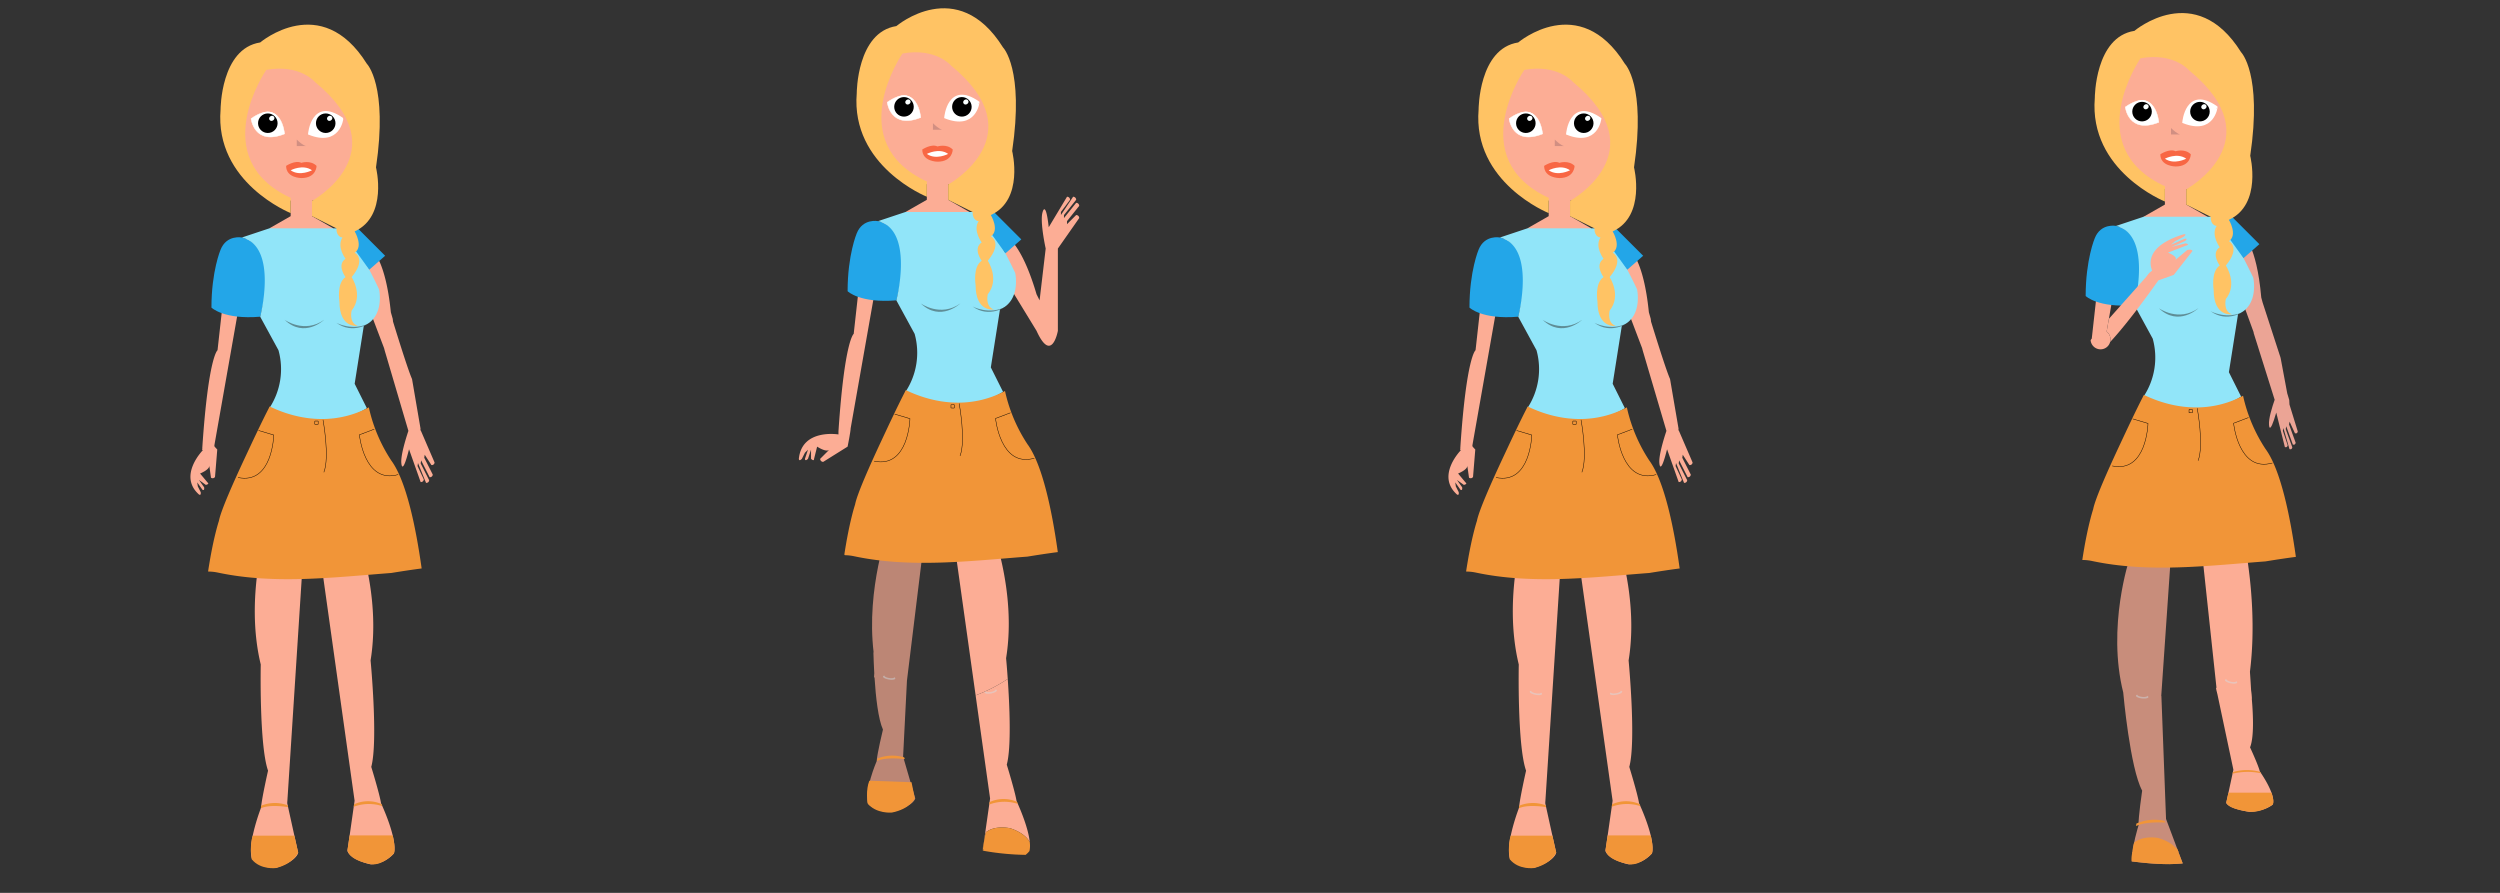 <svg id="Spritesheet" xmlns="http://www.w3.org/2000/svg" width="1400" height="500" viewBox="0 0 1400 500"><rect x="0" y="0" width="1400" height="500" fill="#333333" stroke="none"/><defs><style>.cls-1,.cls-20,.cls-22{fill:#fcad95;}.cls-2,.cls-4,.cls-8{fill:#fff;}.cls-2,.cls-3,.cls-4{stroke:#fff;}.cls-12,.cls-13,.cls-14,.cls-15,.cls-2,.cls-3,.cls-4{stroke-miterlimit:10;}.cls-13,.cls-14,.cls-15,.cls-4{stroke-width:0.25px;}.cls-5{fill:#ffc364;}.cls-6{fill:#faffff;}.cls-7{fill:#f86744;}.cls-9{fill:#23a6e8;}.cls-10{fill:#91e5f9;}.cls-11,.cls-12,.cls-13{fill:#f19538;}.cls-12{stroke:#f19538;}.cls-13,.cls-15{stroke:#020100;}.cls-14,.cls-15{fill:none;}.cls-14{stroke:#050300;}.cls-16{fill:#160b03;opacity:0.4;}.cls-17{fill:#d18f82;}.cls-18{opacity:0.44;}.cls-19{fill:#cfe0e9;}.cls-20{opacity:0.68;}.cls-21{fill:#eba495;}.cls-22{opacity:0.74;}</style></defs><title>sara_walkcycle</title><path class="cls-1" d="M241.6,260.446a1.552,1.552,0,0,0,1.758-1.467l-7.5-17.395h.012l-.039-.063-.177-.41-.089-.011-.116-.183.02-.8.045-.008-4.77-27.862c-2.483-5.461-10.644-32.163-10.644-32.163l-.171-1.54-1.048-3.669c-3.033-30.088-10.79-35.016-10.79-35.016l-5.77,21.489L215.1,195c.291,1.182.588,2.222.89,3.152l0,.022L228.7,241.29c-1.364,4.086-4.508,14.131-3.92,18.324,0,0,.494,7.019,4.275-8.026l3.269,9.224,3.235,9.128a1.552,1.552,0,0,0,1.758-1.468l-3.5-7.478.252-1.7,4.505,11.1a1.552,1.552,0,0,0,1.758-1.467l-4.757-9.406.253-1.7,4.757,9.406a1.552,1.552,0,0,0,1.758-1.467l-4.757-9.406.253-1.7Z"/><rect class="cls-1" x="135.471" y="30.858" width="66.554" height="82.155" rx="33.277" ry="33.277"/><path class="cls-1" d="M162.775,110.808v10.239l-11.945,6.826c22.184,20.478,35.837,0,35.837,0l-11.946-6.826V110.808"/><path class="cls-2" d="M173.014,74.971s1.707-20.479,18.772-8.533C191.786,66.438,190.08,81.8,173.014,74.971Z"/><circle class="cls-3" cx="182.4" cy="68.998" r="5.973"/><path class="cls-4" d="M159.362,74.971s-1.706-20.479-18.772-8.533C140.59,66.438,142.3,81.8,159.362,74.971Z"/><circle class="cls-3" cx="149.976" cy="68.998" r="5.973"/><path class="cls-5" d="M160.29,110.808h2.485S161.218,112.514,160.29,110.808Z"/><ellipse class="cls-6" cx="184.619" cy="66.263" rx="1.538" ry="1.363" transform="translate(-3.043 123.341) rotate(-36.661)"/><ellipse class="cls-6" cx="152.195" cy="66.263" rx="1.538" ry="1.363" transform="translate(-9.457 103.982) rotate(-36.661)"/><path class="cls-7" d="M160.215,92.889s5.12-3.413,8.533-1.706c0,0,5.12-1.707,8.533,1.706,0,0,0,6.826-8.533,6.826C168.748,99.715,160.215,99.715,160.215,92.889Z"/><path class="cls-8" d="M162.775,95.354s6.826-3.626,11.946,0C174.721,95.354,167.9,98.98,162.775,95.354Z"/><path class="cls-1" d="M113.633,252.078s-14.121,14.277-2.214,24.839c0,0,1.287.922.963-1.343l-1.612-3.187-.325-2.266,2.9,4.109s1.287.922.962-1.343l-2.9-4.109,3.861,2.765s2.249-.421.962-1.343l-4.185-5.031s5.461-2.186,5.136-4.451l.974,6.795a1.573,1.573,0,0,0,2.249-.421l1.263-15.356s-.87-.946-1.994-2.139a64.6,64.6,0,0,1-6.459,2.181Z"/><path class="cls-1" d="M140.59,132.992s-10.239,0-13.652,17.066l-5.119,46.076s-5.12,3.413-8.533,54.608v1.152A66.983,66.983,0,0,0,119,256.185a70.27,70.27,0,0,0,1.11-7.149Z"/><path class="cls-9" d="M135.471,132.992s-8.533-1.706-11.946,6.826c0,0-5.119,11.946-5.119,32.424,0,0,6.826,6.826,27.3,5.12C145.71,177.362,157.656,138.112,135.471,132.992Z"/><path class="cls-10" d="M150.83,228.558a39.65,39.65,0,0,0,5.119-32.424L145.71,177.362s10.239-39.25-10.239-44.37l15.359-5.119h39.25s6.826,1.706,22.184,34.13c0,0,3.413,15.359-8.532,20.478l-5.12,32.424,6.826,13.653S181.547,245.623,150.83,228.558Z"/><path class="cls-1" d="M198.717,294.512s15.023,37.456,8.812,75.328c0,0,4.3,45.1.381,59.614,0,0,4.726,15.354,5.478,20.392,0,0,9.3,19.523,7.224,28.009a17.817,17.817,0,0,1-13.074,6.175s-10.993-2.311-12.98-7.469l4.011-28.157L177.208,296.2"/><path class="cls-11" d="M195.8,467.83h24.111s2.277,9.167.242,10.563c0,0-5.8,6.172-11.984,5.637,0,0-12.385-1.77-13.626-7.947Z"/><path class="cls-11" d="M198.282,450.417a18.611,18.611,0,0,1,15.292-.172l.55,1.214a23.935,23.935,0,0,0-16.038.334Z"/><path class="cls-1" d="M149.159,296.324s-12.174,38.468-3.14,75.774c0,0-.906,45.294,4.089,59.476,0,0-3.562,15.662-3.934,20.742,0,0-7.814,20.16-5.1,28.467a17.831,17.831,0,0,0,13.5,5.187s10.79-3.122,12.384-8.413l-6.111-27.78,9.9-153.453"/><path class="cls-11" d="M141.531,467.958h23.312L167,477.446s-2.481,6.177-12.408,8.647c0,0-8.685,1.236-13.649-4.941C140.945,481.152,139.634,473.292,141.531,467.958Z"/><path class="cls-11" d="M146.287,451.183a20.275,20.275,0,0,1,14.823-.194l.225,1.021s-10.218-1.836-15.3.683Z"/><path class="cls-12" d="M206.2,228.871a56.8,56.8,0,0,1-12.415,4.654c-19.055,4.679-35.536-1.9-42.534-5.244-4.49,8.728-8.829,18.013-13.35,27.668-6.8,14.517-13.836,30.4-14.811,35.86,0,0-3.132,9.127-5.984,27.766a26.973,26.973,0,0,1,4.858.552c31.647,6.782,64.916,2.69,97.067.244,5.513-.9,11.024-1.742,16.528-2.471-3.169-22.422-8.464-48.331-16.85-59.715A89.338,89.338,0,0,1,206.2,228.871Z"/><path class="cls-13" d="M180.885,235.121s3.852,20.768.484,29.352"/><path class="cls-14" d="M209.6,240.32l-8.352,3.171s2.732,27.788,21.747,22.265"/><path class="cls-14" d="M144.744,241.06l8.563,2.553s-.673,27.912-20.044,23.793"/><rect class="cls-15" x="176.292" y="235.781" width="1.88" height="1.871" rx="0.146" ry="0.146" transform="translate(2.552 -1.889) rotate(0.615)"/><path class="cls-9" d="M190.08,127.873s3.413-1.707,10.239,0l15.358,15.358-8.882,7.8Z"/><path class="cls-5" d="M149.123,39.134s-34.13,49.489,13.652,71.674v8.532s-42.663-17.065-39.25-58.022c0,0,0-34.13,22.185-37.543,0,0,34.13-29.011,59.728,11.946,0,0,11.946,11.945,5.12,58.021,0,0,6.826,27.3-11.946,35.837,0,0,5.12,8.533,0,11.946,0,0,6.826,3.413-1.706,13.652,0,0,6.826,10.239,0,18.772,0,0-1.707,6.826,3.413,8.532,0,0-10.239,1.707-10.239-13.652,0,0-1.707-10.239,3.413-13.652,0,0-5.12-6.826,0-10.239,0,0-5.12-6.826-1.707-11.946,0,0-3.413,0-3.413-5.119l-13.652-6.826v-8.533s49.489-27.3,1.706-66.554C176.427,45.96,167.9,35.721,149.123,39.134Z"/><path class="cls-16" d="M159.362,179.068s11.093,8,22.185,0C181.547,179.068,170.455,189.734,159.362,179.068Z"/><path class="cls-16" d="M188.373,180.775s9.386,5.12,18.772,0C207.145,180.775,197.759,187.6,188.373,180.775Z"/><path class="cls-17" d="M166.188,78.141s.135.141.368.369c.844.823,2.983,2.775,4.752,3.287h-5.12"/><path class="cls-1" d="M569.27,448.6c-.752-5.038-5.479-20.392-5.479-20.392,2.651-9.817,1.541-33.625.546-48.007a87.9,87.9,0,0,1-17.993,9.195l8.107,57.762-3.465,24.319c.029-.095.046-.195.077-.288h0a25.066,25.066,0,0,1,1.121-5.2c5.413-4.135,13.635-2.132,13.635-2.132,5.6,1.869,8.442,4.435,9.829,6.185l.788,1.126c.1.175.177.316.239.44C575.736,462.172,569.27,448.6,569.27,448.6Z"/><path class="cls-11" d="M550.986,471.474a16.623,16.623,0,0,0-.588,4.921l.694.109a5.513,5.513,0,0,1-.652-1.192Z"/><path class="cls-11" d="M576.723,472.084c0-.038,0-.074-.007-.111-.01-.122-.026-.247-.038-.37-.062-.124-.136-.265-.239-.44a10.336,10.336,0,0,0-.788-1.126c-1.387-1.75-4.234-4.316-9.829-6.185,0,0-8.222-2-13.635,2.132a25.066,25.066,0,0,0-1.121,5.2h0c-.031.093-.048.193-.077.288l-.546,3.838a5.513,5.513,0,0,0,.652,1.192,144.814,144.814,0,0,0,23.249,2.219,13.727,13.727,0,0,0,2.153-2.117A14.52,14.52,0,0,0,576.723,472.084Z"/><path class="cls-1" d="M563.41,368.591c6.212-37.872-8.812-75.328-8.812-75.328l-21.508,1.685,13.254,94.445a87.9,87.9,0,0,0,17.993-9.195C563.861,373.317,563.41,368.591,563.41,368.591Z"/><path class="cls-11" d="M554.164,449.168A18.611,18.611,0,0,1,569.456,449l.55,1.214a23.936,23.936,0,0,0-16.038.334Z"/><g class="cls-18"><path class="cls-19" d="M557.443,386.057a.329.329,0,0,1,.021.06c.087.473-1.066,1.082-2.576,1.36s-2.8.12-2.891-.353a.332.332,0,0,1,0-.063c-.409.268-.633.549-.586.8.112.611,1.741.823,3.637.474s3.342-1.128,3.229-1.739C558.23,386.345,557.921,386.162,557.443,386.057Z"/></g><rect class="cls-1" x="491.723" y="21.695" width="66.554" height="82.155" rx="33.277" ry="33.277"/><path class="cls-1" d="M519.027,101.645v10.239l-11.945,6.826c22.184,20.478,35.836,0,35.836,0l-11.945-6.826V101.645"/><path class="cls-2" d="M529.266,65.808s1.707-20.479,18.772-8.533C548.038,57.275,546.332,72.634,529.266,65.808Z"/><circle class="cls-3" cx="538.652" cy="59.835" r="5.973"/><path class="cls-4" d="M515.614,65.808s-1.706-20.479-18.772-8.533C496.842,57.275,498.549,72.634,515.614,65.808Z"/><circle class="cls-3" cx="506.228" cy="59.835" r="5.973"/><path class="cls-5" d="M516.542,101.645h2.485S517.47,103.351,516.542,101.645Z"/><ellipse class="cls-6" cx="540.871" cy="57.1" rx="1.538" ry="1.363" transform="translate(72.902 334.241) rotate(-36.661)"/><ellipse class="cls-6" cx="508.447" cy="57.1" rx="1.538" ry="1.363" transform="translate(66.488 314.881) rotate(-36.661)"/><path class="cls-7" d="M516.467,83.726s5.12-3.413,8.533-1.706c0,0,5.12-1.707,8.533,1.706,0,0,0,6.826-8.533,6.826C525,90.552,516.467,90.552,516.467,83.726Z"/><path class="cls-8" d="M519.027,86.191s6.826-3.626,11.946,0C530.973,86.191,524.147,89.818,519.027,86.191Z"/><path class="cls-1" d="M563.4,132.362s8.532,3.413,17.065,32.424l1.706,3.413,3.414-29.011s-3.414-15.359-1.707-20.478c0,0,1.707-6.826,3.413,8.532l5.147-8.577,5.092-8.488a1.672,1.672,0,0,1,1.707,1.707l-5.12,6.826v1.706l6.826-10.239a1.672,1.672,0,0,1,1.707,1.707l-6.826,8.532v1.707l6.826-8.533a1.671,1.671,0,0,1,1.706,1.707l-6.826,8.532v1.707l5.12-5.12a1.671,1.671,0,0,1,1.706,1.707l-11.945,17.065v46.076s-3.413,18.772-11.946,0L561.69,154.547Z"/><path class="cls-1" d="M496.842,123.829s-10.239,0-13.652,17.066l-5.119,46.076s-5.12,3.413-8.533,54.608v1.707s-20.478-3.413-22.185,13.652c0,0,0,1.707,1.707,0h0l1.706-3.413h0l1.707-1.706-1.707,5.119s0,1.707,1.707,0l1.706-5.119v5.119s1.707,1.707,1.707,0l1.706-6.826s5.12,3.413,6.826,1.707l-5.119,5.119a1.672,1.672,0,0,0,1.706,1.707l13.653-8.533s1.706-8.533,1.706-10.239Z"/><path class="cls-9" d="M491.723,123.829s-8.533-1.706-11.946,6.827c0,0-5.119,11.945-5.119,32.423,0,0,6.826,6.827,27.3,5.12C501.962,168.2,513.908,128.949,491.723,123.829Z"/><path class="cls-10" d="M507.082,219.4a39.65,39.65,0,0,0,5.119-32.424L501.962,168.2s10.239-39.25-10.239-44.37l15.359-5.119h39.25s6.826,1.706,22.184,34.13c0,0,3.413,15.359-8.532,20.479l-5.12,32.423L561.69,219.4S537.8,236.46,507.082,219.4Z"/><path class="cls-20" d="M507.89,381.191l10.346-84.531-20.668-1.241s-12.626,34.12-8.333,69.95c-.042-.024-.085-.045-.128-.07.086,3.228.234,7.312.484,11.714-.044.688-.089,1.418-.136,2.2.093.08.189.152.283.23.7,10.971,2.07,23.262,4.718,29.12,0,0-3.259,13.381-3.523,17.7,0,0-7.467,17.31-4.536,24.285,0,0,4.914,4.5,13.793,4.04,0,0,10.861-2.935,12.359-7.466l-6.811-23.4Z"/><path class="cls-11" d="M486.836,437.2l23.618.852,1.861,9.16s-2.727,5.821-12.869,7.823c0,0-8.843.865-13.658-5.227C485.788,449.809,484.731,442.238,486.836,437.2Z"/><path class="cls-11" d="M491.405,424.757a22.312,22.312,0,0,1,15-.574l.252.937s-10.387-1.425-15.473,1.039Z"/><path class="cls-12" d="M478.215,310.964c31.647,6.782,64.916,2.69,97.067.244,5.513-.9,11.024-1.741,16.527-2.47-3.168-22.423-8.463-48.332-16.85-59.716a89.348,89.348,0,0,1-12.508-29.314,56.8,56.8,0,0,1-12.415,4.654c-19.055,4.679-35.536-1.9-42.534-5.244-4.49,8.728-8.83,18.014-13.35,27.668-6.8,14.517-13.836,30.4-14.811,35.86,0,0-3.132,9.127-5.984,27.766A26.973,26.973,0,0,1,478.215,310.964Z"/><path class="cls-13" d="M537.137,225.958s3.852,20.768.484,29.353"/><path class="cls-14" d="M565.851,231.157l-8.352,3.171s2.732,27.788,21.747,22.265"/><path class="cls-14" d="M501,231.9l8.563,2.553s-.673,27.912-20.044,23.793"/><rect class="cls-15" x="532.544" y="226.618" width="1.88" height="1.871" rx="0.146" ry="0.146" transform="translate(2.474 -5.714) rotate(0.615)"/><path class="cls-9" d="M546.332,118.71s3.413-1.707,10.239,0l15.358,15.359-8.882,7.8Z"/><path class="cls-5" d="M505.375,29.971s-34.13,49.489,13.652,71.674v8.532s-42.663-17.065-39.25-58.021c0,0,0-34.131,22.185-37.544,0,0,34.13-29.011,59.728,11.946,0,0,11.946,11.945,5.12,58.021,0,0,6.826,27.305-11.946,35.837,0,0,5.12,8.533,0,11.946,0,0,6.826,3.413-1.706,13.652,0,0,6.826,10.239,0,18.772,0,0-1.707,6.826,3.413,8.533,0,0-10.239,1.706-10.239-13.653,0,0-1.707-10.239,3.413-13.652,0,0-5.12-6.826,0-10.239,0,0-5.12-6.826-1.707-11.946,0,0-3.413,0-3.413-5.119l-13.652-6.826v-8.533s49.489-27.3,1.706-66.554C532.679,36.8,524.147,26.558,505.375,29.971Z"/><path class="cls-16" d="M515.614,169.906s11.093,8,22.185,0C537.8,169.906,526.707,180.571,515.614,169.906Z"/><path class="cls-16" d="M544.625,171.612s9.386,5.12,18.772,0C563.4,171.612,554.011,178.438,544.625,171.612Z"/><path class="cls-17" d="M522.44,68.978s.135.142.368.369c.844.823,2.983,2.776,4.752,3.287h-5.12"/><g class="cls-18"><path class="cls-19" d="M500.774,379.22a.229.229,0,0,1,0,.064c-.079.474-1.37.654-2.885.4s-2.677-.841-2.6-1.316a.282.282,0,0,1,.02-.06c-.476.113-.782.3-.824.556-.1.613,1.357,1.366,3.259,1.683s3.526.077,3.628-.536C501.416,379.759,501.188,379.481,500.774,379.22Z"/></g><path class="cls-1" d="M946.088,260.446a1.552,1.552,0,0,0,1.758-1.467l-7.5-17.395h.012l-.039-.063-.177-.41-.089-.011-.116-.183.02-.8.045-.008-4.77-27.862c-2.483-5.461-10.644-32.163-10.644-32.163l-.171-1.54-1.048-3.669c-3.033-30.088-10.79-35.016-10.79-35.016l-5.77,21.489L919.594,195c.291,1.182.588,2.222.89,3.152l0,.022L933.2,241.29c-1.364,4.086-4.508,14.131-3.92,18.324,0,0,.494,7.019,4.275-8.026l3.269,9.224,3.235,9.128a1.552,1.552,0,0,0,1.758-1.468l-3.5-7.478.253-1.7,4.5,11.1a1.552,1.552,0,0,0,1.758-1.467l-4.757-9.406.252-1.7,4.758,9.406a1.552,1.552,0,0,0,1.758-1.467l-4.757-9.406.253-1.7Z"/><rect class="cls-1" x="839.963" y="30.858" width="66.554" height="82.155" rx="33.277" ry="33.277"/><path class="cls-1" d="M867.267,110.808v10.239l-11.945,6.826c22.184,20.478,35.836,0,35.836,0l-11.945-6.826V110.808"/><path class="cls-2" d="M877.506,74.971s1.707-20.479,18.772-8.533C896.278,66.438,894.572,81.8,877.506,74.971Z"/><circle class="cls-3" cx="886.892" cy="68.998" r="5.973"/><path class="cls-4" d="M863.854,74.971s-1.706-20.479-18.772-8.533C845.082,66.438,846.789,81.8,863.854,74.971Z"/><circle class="cls-3" cx="854.468" cy="68.998" r="5.973"/><path class="cls-5" d="M864.782,110.808h2.485S865.71,112.514,864.782,110.808Z"/><ellipse class="cls-6" cx="889.111" cy="66.263" rx="1.538" ry="1.363" transform="translate(136.32 543.982) rotate(-36.661)"/><ellipse class="cls-6" cx="856.687" cy="66.263" rx="1.538" ry="1.363" transform="translate(129.906 524.622) rotate(-36.661)"/><path class="cls-7" d="M864.707,92.889s5.12-3.413,8.533-1.706c0,0,5.12-1.707,8.533,1.706,0,0,0,6.826-8.533,6.826C873.24,99.715,864.707,99.715,864.707,92.889Z"/><path class="cls-8" d="M867.267,95.354s6.826-3.626,11.946,0C879.213,95.354,872.387,98.98,867.267,95.354Z"/><path class="cls-1" d="M818.125,252.078S804,266.355,815.911,276.917c0,0,1.287.922.963-1.343l-1.612-3.187-.325-2.266,2.9,4.109s1.287.922.962-1.343l-2.9-4.109,3.861,2.765s2.249-.421.962-1.343l-4.185-5.031s5.46-2.186,5.136-4.451l.974,6.795a1.573,1.573,0,0,0,2.249-.421l1.263-15.356s-.87-.946-1.994-2.139a64.6,64.6,0,0,1-6.459,2.181Z"/><path class="cls-1" d="M845.082,132.992s-10.239,0-13.652,17.066l-5.119,46.076s-5.12,3.413-8.533,54.608v1.152a66.983,66.983,0,0,0,5.716,4.291,70.27,70.27,0,0,0,1.11-7.149Z"/><path class="cls-9" d="M839.963,132.992s-8.533-1.706-11.946,6.826c0,0-5.119,11.946-5.119,32.424,0,0,6.826,6.826,27.3,5.12C850.2,177.362,862.148,138.112,839.963,132.992Z"/><path class="cls-10" d="M855.322,228.558a39.65,39.65,0,0,0,5.119-32.424L850.2,177.362s10.239-39.25-10.239-44.37l15.359-5.119h39.25s6.826,1.706,22.184,34.13c0,0,3.413,15.359-8.532,20.478l-5.12,32.424,6.826,13.653S886.039,245.623,855.322,228.558Z"/><path class="cls-1" d="M903.209,294.512s15.023,37.456,8.812,75.328c0,0,4.3,45.1.381,59.614,0,0,4.726,15.354,5.478,20.392,0,0,9.3,19.523,7.224,28.009a17.817,17.817,0,0,1-13.074,6.175s-10.993-2.311-12.98-7.469l4.011-28.157L881.7,296.2"/><path class="cls-11" d="M900.294,467.83h24.111s2.277,9.167.242,10.563c0,0-5.8,6.172-11.985,5.637,0,0-12.384-1.77-13.625-7.947Z"/><path class="cls-11" d="M902.774,450.417a18.611,18.611,0,0,1,15.292-.172l.55,1.214a23.935,23.935,0,0,0-16.038.334Z"/><path class="cls-1" d="M853.651,296.324s-12.174,38.468-3.14,75.774c0,0-.906,45.294,4.089,59.476,0,0-3.562,15.662-3.934,20.742,0,0-7.814,20.16-5.1,28.467a17.831,17.831,0,0,0,13.5,5.187s10.789-3.122,12.384-8.413l-6.111-27.78,9.895-153.453"/><path class="cls-11" d="M846.023,467.958h23.312l2.159,9.488s-2.481,6.177-12.408,8.647c0,0-8.685,1.236-13.649-4.941C845.437,481.152,844.126,473.292,846.023,467.958Z"/><path class="cls-11" d="M850.779,451.183a20.275,20.275,0,0,1,14.823-.194l.225,1.021s-10.218-1.836-15.3.683Z"/><path class="cls-12" d="M910.691,228.871a56.8,56.8,0,0,1-12.415,4.654c-19.055,4.679-35.536-1.9-42.534-5.244-4.49,8.728-8.83,18.013-13.35,27.668-6.8,14.517-13.836,30.4-14.811,35.86,0,0-3.132,9.127-5.984,27.766a26.973,26.973,0,0,1,4.858.552c31.647,6.782,64.916,2.69,97.067.244,5.513-.9,11.024-1.742,16.528-2.471-3.169-22.422-8.464-48.331-16.851-59.715A89.348,89.348,0,0,1,910.691,228.871Z"/><path class="cls-13" d="M885.377,235.121s3.852,20.768.484,29.352"/><path class="cls-14" d="M914.091,240.32l-8.352,3.171s2.732,27.788,21.747,22.265"/><path class="cls-14" d="M849.236,241.06l8.563,2.553s-.673,27.912-20.044,23.793"/><rect class="cls-15" x="880.784" y="235.781" width="1.88" height="1.871" rx="0.146" ry="0.146" transform="translate(2.592 -9.452) rotate(0.615)"/><path class="cls-9" d="M894.572,127.873s3.413-1.707,10.239,0l15.358,15.358-8.882,7.8Z"/><path class="cls-5" d="M853.615,39.134s-34.13,49.489,13.652,71.674v8.532s-42.663-17.065-39.25-58.022c0,0,0-34.13,22.185-37.543,0,0,34.13-29.011,59.728,11.946,0,0,11.946,11.945,5.12,58.021,0,0,6.826,27.3-11.946,35.837,0,0,5.12,8.533,0,11.946,0,0,6.826,3.413-1.706,13.652,0,0,6.826,10.239,0,18.772,0,0-1.707,6.826,3.413,8.532,0,0-10.239,1.707-10.239-13.652,0,0-1.707-10.239,3.413-13.652,0,0-5.12-6.826,0-10.239,0,0-5.12-6.826-1.707-11.946,0,0-3.413,0-3.413-5.119l-13.652-6.826v-8.533s49.489-27.3,1.706-66.554C880.919,45.96,872.387,35.721,853.615,39.134Z"/><path class="cls-16" d="M863.854,179.068s11.093,8,22.185,0C886.039,179.068,874.947,189.734,863.854,179.068Z"/><path class="cls-16" d="M892.865,180.775s9.386,5.12,18.772,0C911.637,180.775,902.251,187.6,892.865,180.775Z"/><path class="cls-17" d="M870.68,78.141s.135.141.368.369c.844.823,2.983,2.775,4.752,3.287h-5.12"/><g class="cls-18"><path class="cls-19" d="M907.586,386.781a.226.226,0,0,1,.021.06c.088.473-1.066,1.081-2.575,1.36s-2.8.12-2.891-.353a.266.266,0,0,1,0-.063c-.409.268-.632.549-.586.8.113.611,1.741.823,3.637.474s3.342-1.128,3.23-1.739C908.373,387.069,908.064,386.886,907.586,386.781Z"/></g><g class="cls-18"><path class="cls-19" d="M862.93,387.848a.273.273,0,0,1,0,.064c-.091.472-1.387.618-2.894.326s-2.655-.911-2.563-1.383a.271.271,0,0,1,.022-.06c-.479.1-.79.281-.839.534-.118.61,1.321,1.4,3.213,1.768s3.524.169,3.642-.441C863.558,388.4,863.337,388.12,862.93,387.848Z"/></g><path class="cls-21" d="M1282.108,226.541l-.141-2.577-1.116-3.7-3.713-19.856-.142-.438-.044-.231c-.031-.071-.067-.138-.1-.209l-9.775-30.089-.773-2.849c-2.63-30.125-10.32-35.157-10.32-35.157l-6.058,21.41,12.086,33.15c.029.327.053.535.053.535l1.067,3.392c.021.069.043.139.065.206l10.61,33.749c-1.494,4.285-3.423,10.582-3.167,13.9,0,0,.117,6.9,4.056-6.728l2.421,9.7,2.4,9.6s1.293.584,1.587-1l-2.7-8.069.294-1.579,3.408,11.811s1.293.583,1.587-1l-3.7-10.231.294-1.579,3.7,10.231s1.293.584,1.587-1l-3.7-10.231.293-1.58,3,6.489s1.293.584,1.587-.995Z"/><path class="cls-1" d="M1179.719,185.665l1.258-7.134,9.182-52.028s-10.239,0-13.652,17.066l-4.816,43.342-.262,2.355-.042.379a2.854,2.854,0,0,0-.639.914,5.532,5.532,0,0,0,.891,2.547,5.38,5.38,0,0,0,.424.56,5.6,5.6,0,0,0,.731.714,5.566,5.566,0,1,0,6.925-8.715Z"/><rect class="cls-1" x="1185.039" y="24.369" width="66.554" height="82.155" rx="33.277" ry="33.277"/><path class="cls-1" d="M1212.344,104.319v10.239l-11.946,6.826c22.185,20.478,35.837,0,35.837,0l-11.946-6.826V104.319"/><path class="cls-2" d="M1222.583,68.482s1.706-20.479,18.772-8.533C1241.355,59.949,1239.648,75.308,1222.583,68.482Z"/><circle class="cls-3" cx="1231.969" cy="62.509" r="5.973"/><path class="cls-4" d="M1208.931,68.482s-1.707-20.479-18.772-8.533C1190.159,59.949,1191.865,75.308,1208.931,68.482Z"/><circle class="cls-3" cx="1199.545" cy="62.509" r="5.973"/><path class="cls-5" d="M1209.859,104.319h2.485S1210.786,106.025,1209.859,104.319Z"/><ellipse class="cls-6" cx="1234.188" cy="59.774" rx="1.538" ry="1.363" transform="translate(208.458 748.738) rotate(-36.661)"/><ellipse class="cls-6" cx="1201.764" cy="59.774" rx="1.538" ry="1.363" transform="translate(202.044 729.378) rotate(-36.661)"/><path class="cls-7" d="M1209.784,86.4s5.119-3.413,8.532-1.706c0,0,5.12-1.707,8.533,1.706,0,0,0,6.826-8.533,6.826C1218.316,93.226,1209.784,93.226,1209.784,86.4Z"/><path class="cls-8" d="M1212.344,88.865s6.826-3.626,11.945,0C1224.289,88.865,1217.463,92.491,1212.344,88.865Z"/><path class="cls-9" d="M1185.039,126.5s-8.532-1.706-11.945,6.827c0,0-5.12,11.945-5.12,32.423,0,0,6.826,6.827,27.3,5.12C1195.278,170.873,1207.224,131.623,1185.039,126.5Z"/><path class="cls-10" d="M1261.833,155.514c-15.359-32.424-22.185-34.13-22.185-34.13H1200.4l-15.359,5.119c20.479,5.12,10.239,44.37,10.239,44.37l10.24,18.772a39.652,39.652,0,0,1-5.12,32.424c30.717,17.065,54.609,0,54.609,0l-6.826-13.653,5.119-32.423C1265.246,170.873,1261.833,155.514,1261.833,155.514Z"/><path class="cls-1" d="M1259.963,376.192c6.121-48.908-8.683-97.28-8.683-97.28l-21.195,2.177,11.457,106.985a81.306,81.306,0,0,0,19.338,3.177C1260.409,382.327,1259.963,376.192,1259.963,376.192Z"/><path class="cls-1" d="M1260.028,418.505c2.644-6.49,1.542-22.218.549-31.742a157.938,157.938,0,0,1-19.6-1.628l9.721,45.913-4.006,18.638c1.985,3.415,12.964,4.944,12.964,4.944,8.754-.257,13.057-4.087,13.057-4.087,2.077-5.617-7.215-18.54-7.215-18.54C1264.748,428.668,1260.028,418.505,1260.028,418.505Z"/><path class="cls-11" d="M1247.936,443.907h24.08s2.274,6.068.242,6.992c0,0-5.8,4.085-11.969,3.731,0,0-12.369-1.172-13.609-5.26Z"/><path class="cls-11" d="M1250.413,432.38a27.217,27.217,0,0,1,15.272-.113l.549.8a35.437,35.437,0,0,0-16.017.222Z"/><path class="cls-22" d="M1212.982,458.617l-2.6-68.827c-.029,0-.058-.007-.087-.012l5.3-76.964h-23.044s-12.852,38.061-3.494,75.18c-.026,0-.053-.005-.079-.009.025.061.046.123.07.184,0,0,3.747,41.938,10.564,54.593,0,0-2.178,14.794-2.047,19.522,0,0-3.7,11.451-3.693,20.116,9.425,1.161,19.1,2.061,28.454,1.117Z"/><path class="cls-11" d="M1222.324,483.509l-3.249-8.45-24.924,2.1a16.172,16.172,0,0,0-.47,5.231C1203.168,483.557,1212.9,484.47,1222.324,483.509Z"/><path class="cls-11" d="M1194.124,477.76a24.824,24.824,0,0,1,.957-5.844c5.255-4.333,13.546-2.638,13.546-2.638,9.4,2.754,11.327,7.724,11.327,7.724l-.04.1C1211.405,476.21,1202.65,476.876,1194.124,477.76Z"/><path class="cls-11" d="M1196.34,461.227a24.727,24.727,0,0,1,15.827-1.513l.347.923s-11.116-.777-16.291,2.008Z"/><path class="cls-12" d="M1268.276,251.7a89.324,89.324,0,0,1-12.508-29.314,56.794,56.794,0,0,1-12.416,4.654c-19.054,4.679-35.536-1.9-42.534-5.244-4.49,8.728-8.829,18.013-13.349,27.668-6.8,14.517-13.837,30.4-14.811,35.86,0,0-3.133,9.127-5.985,27.766a26.963,26.963,0,0,1,4.858.552c31.647,6.782,64.916,2.69,97.067.244,5.513-.9,11.024-1.741,16.528-2.471C1281.957,288.989,1276.662,263.08,1268.276,251.7Z"/><path class="cls-13" d="M1230.453,228.632s3.852,20.768.485,29.353"/><path class="cls-14" d="M1259.167,233.831,1250.815,237s2.733,27.788,21.748,22.265"/><path class="cls-14" d="M1194.312,234.571l8.564,2.553s-.673,27.912-20.045,23.793"/><rect class="cls-15" x="1225.86" y="229.292" width="1.88" height="1.871" rx="0.146" ry="0.146" transform="translate(2.542 -13.157) rotate(0.615)"/><path class="cls-9" d="M1239.648,121.384s3.413-1.707,10.239,0l15.359,15.359-8.882,7.8Z"/><path class="cls-5" d="M1198.691,32.645s-34.13,49.489,13.653,71.674v8.532s-42.663-17.065-39.25-58.021c0,0,0-34.131,22.184-37.544,0,0,34.131-29.011,59.729,11.946,0,0,11.945,11.945,5.119,58.021,0,0,6.826,27.305-11.945,35.837,0,0,5.119,8.533,0,11.946,0,0,6.826,3.413-1.707,13.652,0,0,6.826,10.239,0,18.772,0,0-1.706,6.826,3.413,8.533,0,0-10.239,1.706-10.239-13.653,0,0-1.707-10.239,3.413-13.652,0,0-5.12-6.826,0-10.239,0,0-5.12-6.826-1.706-11.946,0,0-3.414,0-3.414-5.119l-13.652-6.826v-8.533s49.489-27.3,1.707-66.554C1226,39.471,1217.463,29.232,1198.691,32.645Z"/><path class="cls-16" d="M1208.931,172.58s11.092,8,22.184,0C1231.115,172.58,1220.023,183.245,1208.931,172.58Z"/><path class="cls-16" d="M1237.941,174.286s9.386,5.12,18.772,0C1256.713,174.286,1247.327,181.112,1237.941,174.286Z"/><path class="cls-17" d="M1215.757,71.652s.134.142.368.369c.844.823,2.982,2.776,4.751,3.287h-5.119"/><path class="cls-1" d="M1227.774,140.585c-.323-1.247-2.934-.57-2.934-.57l-6.865,5.768c2.288-1.922-3.9-4.31-3.9-4.31l10.122-3.952c2.611-.676-.323-1.246-.323-1.246l-7.834,2.029,7.511-3.276c2.288-1.923-.323-1.246-.323-1.246l-7.511,3.275,2.289-1.923,4.9-2.6c2.289-1.923-.323-1.247-.323-1.247-20.8,6.462-18.9,16.562-17.394,20.227l-.006-.012-1.472,1.249a24.681,24.681,0,0,0-1.815,2.266l-20.915,23.513-1.258,7.134a5.537,5.537,0,0,1,1.923,5.912c5.444-5.833,13.942-16.157,26.957-34.431l.08-.13c4.177-1.462,8.622-3.077,8.622-3.077Z"/><g class="cls-18"><path class="cls-19" d="M1252.255,381.444a.228.228,0,0,1,0,.064c-.1.47-1.4.6-2.9.279s-2.639-.954-2.54-1.424a.275.275,0,0,1,.023-.06c-.481.093-.8.269-.848.52-.127.608,1.3,1.423,3.185,1.82s3.52.227,3.648-.381C1252.874,382.01,1252.657,381.723,1252.255,381.444Z"/></g><g class="cls-18"><path class="cls-19" d="M1202.455,389.64a.333.333,0,0,1,0,.063c-.054.478-1.334.727-2.859.556s-2.719-.7-2.665-1.176a.278.278,0,0,1,.017-.061c-.47.138-.765.343-.794.6-.069.617,1.428,1.292,3.344,1.507s3.526-.111,3.6-.729C1203.124,390.144,1202.882,389.879,1202.455,389.64Z"/></g></svg>
